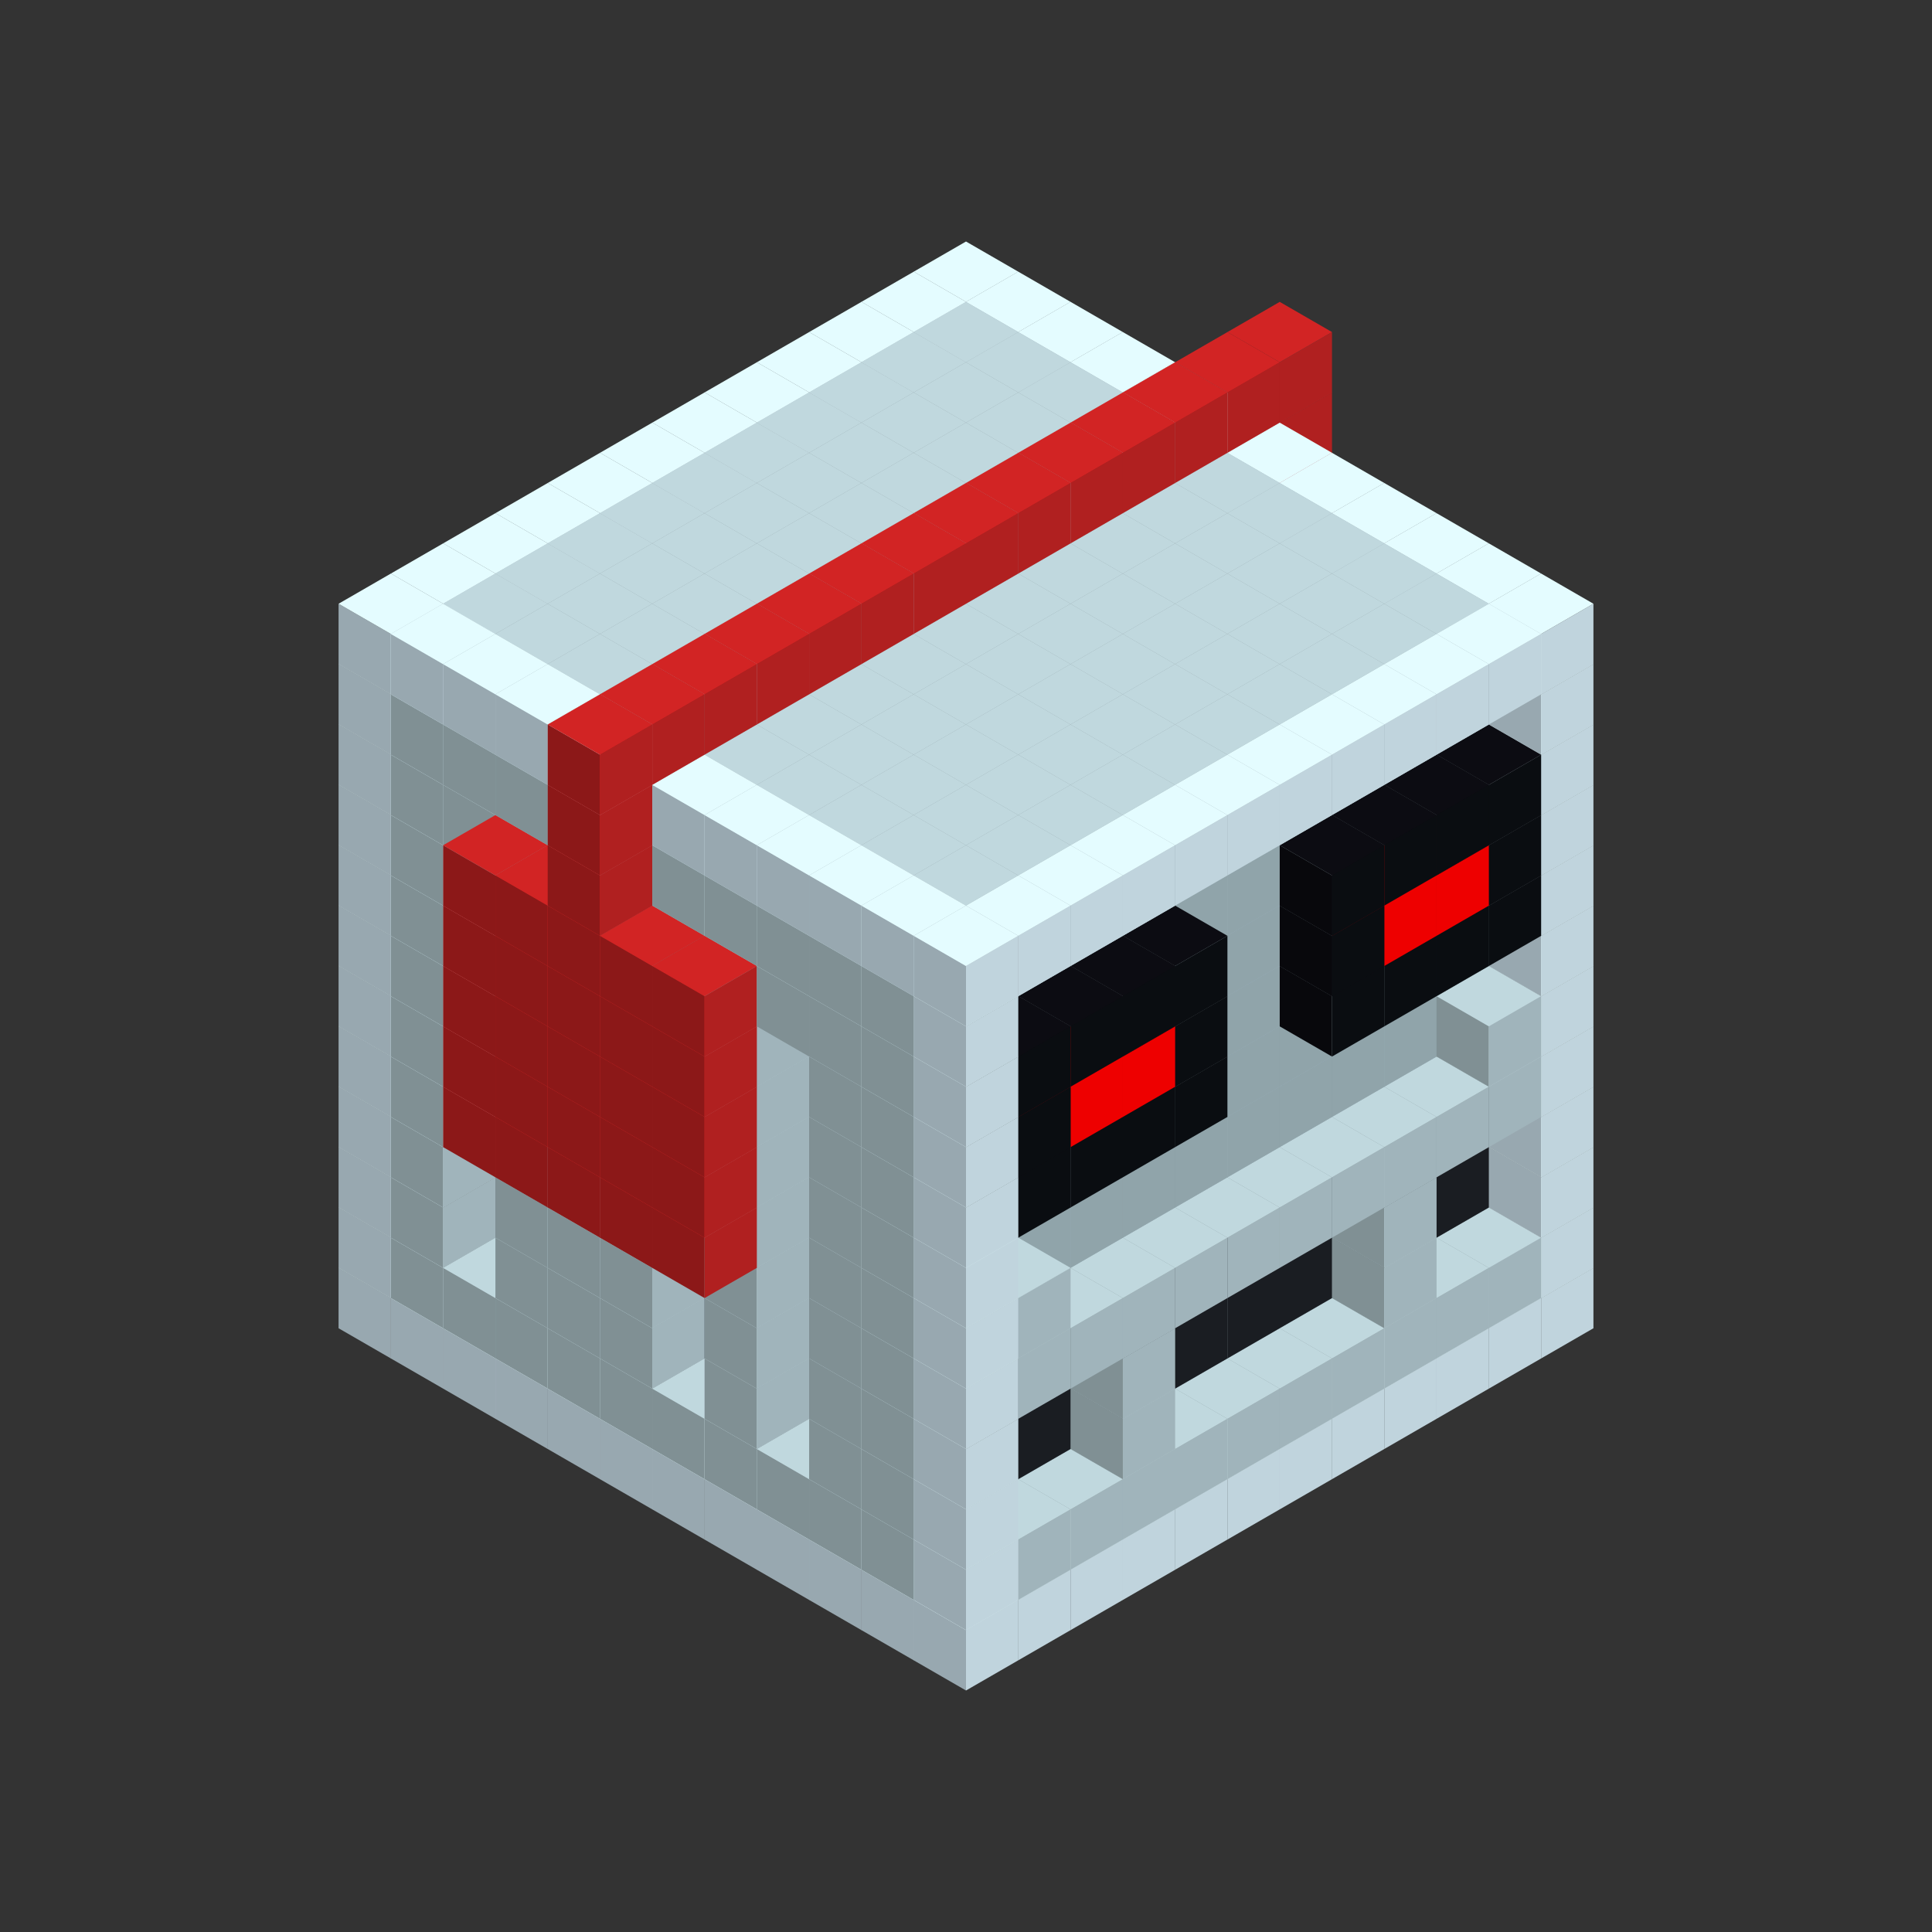 
<svg width='600' height='600' viewBox='4436371 5550000 3200000 3200000' xmlns='http://www.w3.org/2000/svg' xmlns:xlink='http://www.w3.org/1999/xlink'>
<rect x="4436371" y="5550000" width="3200000" height="3200000" fill="#333333" stroke="none"/>
<use xlink:href='#v-0x00000075-4' transform='translate(983738,3600000)'/>
<use xlink:href='#v-0x00000075-4' transform='translate(1070341,3650000)'/>
<use xlink:href='#v-0x00000075-4' transform='translate(1156944,3700000)'/>
<use xlink:href='#v-0x00000075-4' transform='translate(1243547,3750000)'/>
<use xlink:href='#v-0x00000075-4' transform='translate(1330150,3800000)'/>
<use xlink:href='#v-0x00000075-4' transform='translate(1416753,3850000)'/>
<use xlink:href='#v-0x00000075-4' transform='translate(1503356,3900000)'/>
<use xlink:href='#v-0x00000075-4' transform='translate(1589959,3950000)'/>
<use xlink:href='#v-0x00000075-4' transform='translate(1676562,4000000)'/>
<use xlink:href='#v-0x00000075-4' transform='translate(1763165,4050000)'/>
<use xlink:href='#v-0x00000075-4' transform='translate(1849768,4100000)'/>
<use xlink:href='#v-0x00000075-4' transform='translate(2889004,3600000)'/>
<use xlink:href='#v-0x00000075-4' transform='translate(2802401,3650000)'/>
<use xlink:href='#v-0x00000075-4' transform='translate(2715798,3700000)'/>
<use xlink:href='#v-0x00000075-4' transform='translate(2629195,3750000)'/>
<use xlink:href='#v-0x00000075-4' transform='translate(2542592,3800000)'/>
<use xlink:href='#v-0x00000075-4' transform='translate(2455989,3850000)'/>
<use xlink:href='#v-0x00000075-4' transform='translate(2369386,3900000)'/>
<use xlink:href='#v-0x00000075-4' transform='translate(2282783,3950000)'/>
<use xlink:href='#v-0x00000075-4' transform='translate(2196180,4000000)'/>
<use xlink:href='#v-0x00000075-4' transform='translate(2109577,4050000)'/>
<use xlink:href='#v-0x00000075-4' transform='translate(2022974,4100000)'/>
<use xlink:href='#v-0x00000075-4' transform='translate(1936371,4150000)'/>
<use xlink:href='#v-0x00000075-4' transform='translate(983738,3500000)'/>
<use xlink:href='#v-0x00000075-1' transform='translate(1070341,3550000)'/>
<use xlink:href='#v-0x00000075-1' transform='translate(1156944,3600000)'/>
<use xlink:href='#v-0x00000075-1' transform='translate(1243547,3650000)'/>
<use xlink:href='#v-0x00000075-1' transform='translate(1330150,3700000)'/>
<use xlink:href='#v-0x00000075-1' transform='translate(1416753,3750000)'/>
<use xlink:href='#v-0x00000075-1' transform='translate(1503356,3800000)'/>
<use xlink:href='#v-0x00000075-1' transform='translate(1589959,3850000)'/>
<use xlink:href='#v-0x00000075-1' transform='translate(1676562,3900000)'/>
<use xlink:href='#v-0x00000075-1' transform='translate(1763165,3950000)'/>
<use xlink:href='#v-0x00000075-2' transform='translate(2715798,3500000)'/>
<use xlink:href='#v-0x00000075-2' transform='translate(2629195,3550000)'/>
<use xlink:href='#v-0x00000075-2' transform='translate(2542592,3600000)'/>
<use xlink:href='#v-0x00000075-2' transform='translate(2455989,3650000)'/>
<use xlink:href='#v-0x00000075-2' transform='translate(2369386,3700000)'/>
<use xlink:href='#v-0x00000075-2' transform='translate(2282783,3750000)'/>
<use xlink:href='#v-0x00000075-2' transform='translate(2196180,3800000)'/>
<use xlink:href='#v-0x00000075-2' transform='translate(2109577,3850000)'/>
<use xlink:href='#v-0x00000075-2' transform='translate(2022974,3900000)'/>
<use xlink:href='#v-0x00000075-2' transform='translate(1936371,3950000)'/>
<use xlink:href='#v-0x00000075-1' transform='translate(1849768,4000000)'/>
<use xlink:href='#v-0x00000075-4' transform='translate(2889004,3500000)'/>
<use xlink:href='#v-0x00000075-1' transform='translate(2802401,3550000)'/>
<use xlink:href='#v-0x00000075-1' transform='translate(2715798,3600000)'/>
<use xlink:href='#v-0x00000075-1' transform='translate(2629195,3650000)'/>
<use xlink:href='#v-0x00000075-1' transform='translate(2542592,3700000)'/>
<use xlink:href='#v-0x00000075-1' transform='translate(2455989,3750000)'/>
<use xlink:href='#v-0x00000075-1' transform='translate(2369386,3800000)'/>
<use xlink:href='#v-0x00000075-1' transform='translate(2282783,3850000)'/>
<use xlink:href='#v-0x00000075-1' transform='translate(2196180,3900000)'/>
<use xlink:href='#v-0x00000075-1' transform='translate(2109577,3950000)'/>
<use xlink:href='#v-0x00000075-1' transform='translate(2022974,4000000)'/>
<use xlink:href='#v-0x00000075-4' transform='translate(1936371,4050000)'/>
<use xlink:href='#v-0x00000075-4' transform='translate(983738,3400000)'/>
<use xlink:href='#v-0x00000075-1' transform='translate(1070341,3450000)'/>
<use xlink:href='#v-0x00000075-2' transform='translate(1243547,3450000)'/>
<use xlink:href='#v-0x00000075-2' transform='translate(1330150,3500000)'/>
<use xlink:href='#v-0x00000075-1' transform='translate(1243547,3550000)'/>
<use xlink:href='#v-0x00000075-2' transform='translate(1416753,3550000)'/>
<use xlink:href='#v-0x00000075-1' transform='translate(1330150,3600000)'/>
<use xlink:href='#v-0x00000075-2' transform='translate(1503356,3600000)'/>
<use xlink:href='#v-0x00000075-1' transform='translate(1416753,3650000)'/>
<use xlink:href='#v-0x00000075-2' transform='translate(1589959,3650000)'/>
<use xlink:href='#v-0x00000075-2' transform='translate(1676562,3700000)'/>
<use xlink:href='#v-0x00000075-1' transform='translate(1589959,3750000)'/>
<use xlink:href='#v-0x00000075-2' transform='translate(1763165,3750000)'/>
<use xlink:href='#v-0x00000075-2' transform='translate(1849768,3800000)'/>
<use xlink:href='#v-0x00000075-1' transform='translate(1763165,3850000)'/>
<use xlink:href='#v-0x00000075-5' transform='translate(2715798,3400000)'/>
<use xlink:href='#v-0x00000075-5' transform='translate(2629195,3450000)'/>
<use xlink:href='#v-0x00000075-5' transform='translate(2542592,3500000)'/>
<use xlink:href='#v-0x00000075-5' transform='translate(2455989,3550000)'/>
<use xlink:href='#v-0x00000075-5' transform='translate(2369386,3600000)'/>
<use xlink:href='#v-0x00000075-5' transform='translate(2282783,3650000)'/>
<use xlink:href='#v-0x00000075-5' transform='translate(2196180,3700000)'/>
<use xlink:href='#v-0x00000075-5' transform='translate(2109577,3750000)'/>
<use xlink:href='#v-0x00000075-5' transform='translate(2022974,3800000)'/>
<use xlink:href='#v-0x00000075-5' transform='translate(1936371,3850000)'/>
<use xlink:href='#v-0x00000075-1' transform='translate(1849768,3900000)'/>
<use xlink:href='#v-0x00000075-4' transform='translate(2889004,3400000)'/>
<use xlink:href='#v-0x00000075-1' transform='translate(2629195,3550000)'/>
<use xlink:href='#v-0x00000075-1' transform='translate(2196180,3800000)'/>
<use xlink:href='#v-0x00000075-4' transform='translate(1936371,3950000)'/>
<use xlink:href='#v-0x00000075-4' transform='translate(983738,3300000)'/>
<use xlink:href='#v-0x00000075-1' transform='translate(1070341,3350000)'/>
<use xlink:href='#v-0x00000075-2' transform='translate(1243547,3350000)'/>
<use xlink:href='#v-0x00000075-2' transform='translate(1330150,3400000)'/>
<use xlink:href='#v-0x00000075-1' transform='translate(1243547,3450000)'/>
<use xlink:href='#v-0x00000075-2' transform='translate(1416753,3450000)'/>
<use xlink:href='#v-0x00000075-1' transform='translate(1330150,3500000)'/>
<use xlink:href='#v-0x00000075-2' transform='translate(1503356,3500000)'/>
<use xlink:href='#v-0x00000075-1' transform='translate(1416753,3550000)'/>
<use xlink:href='#v-0x00000075-2' transform='translate(1589959,3550000)'/>
<use xlink:href='#v-0x00000075-2' transform='translate(1676562,3600000)'/>
<use xlink:href='#v-0x00000075-1' transform='translate(1589959,3650000)'/>
<use xlink:href='#v-0x00000075-2' transform='translate(1763165,3650000)'/>
<use xlink:href='#v-0x00000075-2' transform='translate(1849768,3700000)'/>
<use xlink:href='#v-0x00000075-1' transform='translate(1763165,3750000)'/>
<use xlink:href='#v-0x00000075-5' transform='translate(2715798,3300000)'/>
<use xlink:href='#v-0x00000075-5' transform='translate(2629195,3350000)'/>
<use xlink:href='#v-0x00000075-5' transform='translate(2542592,3400000)'/>
<use xlink:href='#v-0x00000075-5' transform='translate(2455989,3450000)'/>
<use xlink:href='#v-0x00000075-5' transform='translate(2369386,3500000)'/>
<use xlink:href='#v-0x00000075-5' transform='translate(2282783,3550000)'/>
<use xlink:href='#v-0x00000075-5' transform='translate(2196180,3600000)'/>
<use xlink:href='#v-0x00000075-5' transform='translate(2109577,3650000)'/>
<use xlink:href='#v-0x00000075-5' transform='translate(2022974,3700000)'/>
<use xlink:href='#v-0x00000075-5' transform='translate(1936371,3750000)'/>
<use xlink:href='#v-0x00000075-1' transform='translate(1849768,3800000)'/>
<use xlink:href='#v-0x00000075-4' transform='translate(2889004,3300000)'/>
<use xlink:href='#v-0x00000075-1' transform='translate(2629195,3450000)'/>
<use xlink:href='#v-0x00000075-1' transform='translate(2196180,3700000)'/>
<use xlink:href='#v-0x00000075-4' transform='translate(1936371,3850000)'/>
<use xlink:href='#v-0x00000075-4' transform='translate(983738,3200000)'/>
<use xlink:href='#v-0x00000075-1' transform='translate(1070341,3250000)'/>
<use xlink:href='#v-0x00000075-2' transform='translate(1243547,3250000)'/>
<use xlink:href='#v-0x00000075-2' transform='translate(1330150,3300000)'/>
<use xlink:href='#v-0x00000075-1' transform='translate(1243547,3350000)'/>
<use xlink:href='#v-0x00000075-2' transform='translate(1416753,3350000)'/>
<use xlink:href='#v-0x00000075-1' transform='translate(1330150,3400000)'/>
<use xlink:href='#v-0x00000075-2' transform='translate(1503356,3400000)'/>
<use xlink:href='#v-0x00000075-1' transform='translate(1416753,3450000)'/>
<use xlink:href='#v-0x00000075-2' transform='translate(1589959,3450000)'/>
<use xlink:href='#v-0x00000075-2' transform='translate(1676562,3500000)'/>
<use xlink:href='#v-0x00000075-1' transform='translate(1589959,3550000)'/>
<use xlink:href='#v-0x00000075-2' transform='translate(1763165,3550000)'/>
<use xlink:href='#v-0x00000075-2' transform='translate(1849768,3600000)'/>
<use xlink:href='#v-0x00000075-1' transform='translate(1763165,3650000)'/>
<use xlink:href='#v-0x00000075-2' transform='translate(2715798,3200000)'/>
<use xlink:href='#v-0x00000075-2' transform='translate(2629195,3250000)'/>
<use xlink:href='#v-0x00000075-2' transform='translate(2542592,3300000)'/>
<use xlink:href='#v-0x00000075-2' transform='translate(2455989,3350000)'/>
<use xlink:href='#v-0x00000075-2' transform='translate(2369386,3400000)'/>
<use xlink:href='#v-0x00000075-2' transform='translate(2282783,3450000)'/>
<use xlink:href='#v-0x00000075-2' transform='translate(2196180,3500000)'/>
<use xlink:href='#v-0x00000075-2' transform='translate(2109577,3550000)'/>
<use xlink:href='#v-0x00000075-2' transform='translate(2022974,3600000)'/>
<use xlink:href='#v-0x00000075-2' transform='translate(1936371,3650000)'/>
<use xlink:href='#v-0x00000075-1' transform='translate(1849768,3700000)'/>
<use xlink:href='#v-0x00000075-4' transform='translate(2889004,3200000)'/>
<use xlink:href='#v-0x00000075-1' transform='translate(2802401,3250000)'/>
<use xlink:href='#v-0x00000075-1' transform='translate(2715798,3300000)'/>
<use xlink:href='#v-0x00000075-1' transform='translate(2629195,3350000)'/>
<use xlink:href='#v-0x00000075-1' transform='translate(2542592,3400000)'/>
<use xlink:href='#v-0x00000075-1' transform='translate(2455989,3450000)'/>
<use xlink:href='#v-0x00000075-1' transform='translate(2369386,3500000)'/>
<use xlink:href='#v-0x00000075-1' transform='translate(2282783,3550000)'/>
<use xlink:href='#v-0x00000075-1' transform='translate(2196180,3600000)'/>
<use xlink:href='#v-0x00000075-1' transform='translate(2109577,3650000)'/>
<use xlink:href='#v-0x00000075-1' transform='translate(2022974,3700000)'/>
<use xlink:href='#v-0x00000075-4' transform='translate(1936371,3750000)'/>
<use xlink:href='#v-0x00000075-4' transform='translate(983738,3100000)'/>
<use xlink:href='#v-0x00000075-1' transform='translate(1070341,3150000)'/>
<use xlink:href='#v-0x00000075-2' transform='translate(1243547,3150000)'/>
<use xlink:href='#v-0x00000075-8' transform='translate(2282783,2650000)'/>
<use xlink:href='#v-0x00000075-2' transform='translate(1330150,3200000)'/>
<use xlink:href='#v-0x00000075-8' transform='translate(1156944,3300000)'/>
<use xlink:href='#v-0x00000075-8' transform='translate(2369386,2700000)'/>
<use xlink:href='#v-0x00000075-2' transform='translate(1416753,3250000)'/>
<use xlink:href='#v-0x00000075-8' transform='translate(1243547,3350000)'/>
<use xlink:href='#v-0x00000075-8' transform='translate(2455989,2750000)'/>
<use xlink:href='#v-0x00000075-2' transform='translate(1503356,3300000)'/>
<use xlink:href='#v-0x00000075-8' transform='translate(1330150,3400000)'/>
<use xlink:href='#v-0x00000075-8' transform='translate(2542592,2800000)'/>
<use xlink:href='#v-0x00000075-2' transform='translate(1589959,3350000)'/>
<use xlink:href='#v-0x00000075-8' transform='translate(1416753,3450000)'/>
<use xlink:href='#v-0x00000075-8' transform='translate(2629195,2850000)'/>
<use xlink:href='#v-0x00000075-2' transform='translate(1676562,3400000)'/>
<use xlink:href='#v-0x00000075-1' transform='translate(1589959,3450000)'/>
<use xlink:href='#v-0x00000075-8' transform='translate(1503356,3500000)'/>
<use xlink:href='#v-0x00000075-2' transform='translate(1763165,3450000)'/>
<use xlink:href='#v-0x00000075-2' transform='translate(1849768,3500000)'/>
<use xlink:href='#v-0x00000075-1' transform='translate(1763165,3550000)'/>
<use xlink:href='#v-0x00000075-2' transform='translate(2715798,3100000)'/>
<use xlink:href='#v-0x00000075-2' transform='translate(2629195,3150000)'/>
<use xlink:href='#v-0x00000075-2' transform='translate(2542592,3200000)'/>
<use xlink:href='#v-0x00000075-2' transform='translate(2455989,3250000)'/>
<use xlink:href='#v-0x00000075-2' transform='translate(2369386,3300000)'/>
<use xlink:href='#v-0x00000075-2' transform='translate(2282783,3350000)'/>
<use xlink:href='#v-0x00000075-2' transform='translate(2196180,3400000)'/>
<use xlink:href='#v-0x00000075-2' transform='translate(2109577,3450000)'/>
<use xlink:href='#v-0x00000075-2' transform='translate(2022974,3500000)'/>
<use xlink:href='#v-0x00000075-2' transform='translate(1936371,3550000)'/>
<use xlink:href='#v-0x00000075-1' transform='translate(1849768,3600000)'/>
<use xlink:href='#v-0x00000075-4' transform='translate(2889004,3100000)'/>
<use xlink:href='#v-0x00000075-1' transform='translate(2802401,3150000)'/>
<use xlink:href='#v-0x00000075-1' transform='translate(2022974,3600000)'/>
<use xlink:href='#v-0x00000075-4' transform='translate(1936371,3650000)'/>
<use xlink:href='#v-0x00000075-4' transform='translate(983738,3000000)'/>
<use xlink:href='#v-0x00000075-1' transform='translate(1070341,3050000)'/>
<use xlink:href='#v-0x00000075-2' transform='translate(1243547,3050000)'/>
<use xlink:href='#v-0x00000075-8' transform='translate(2282783,2550000)'/>
<use xlink:href='#v-0x00000075-2' transform='translate(1330150,3100000)'/>
<use xlink:href='#v-0x00000075-1' transform='translate(1243547,3150000)'/>
<use xlink:href='#v-0x00000075-8' transform='translate(1156944,3200000)'/>
<use xlink:href='#v-0x00000075-8' transform='translate(2369386,2600000)'/>
<use xlink:href='#v-0x00000075-2' transform='translate(1416753,3150000)'/>
<use xlink:href='#v-0x00000075-1' transform='translate(1330150,3200000)'/>
<use xlink:href='#v-0x00000075-8' transform='translate(1243547,3250000)'/>
<use xlink:href='#v-0x00000075-8' transform='translate(2455989,2650000)'/>
<use xlink:href='#v-0x00000075-2' transform='translate(1503356,3200000)'/>
<use xlink:href='#v-0x00000075-1' transform='translate(1416753,3250000)'/>
<use xlink:href='#v-0x00000075-8' transform='translate(1330150,3300000)'/>
<use xlink:href='#v-0x00000075-8' transform='translate(2542592,2700000)'/>
<use xlink:href='#v-0x00000075-2' transform='translate(1589959,3250000)'/>
<use xlink:href='#v-0x00000075-8' transform='translate(1416753,3350000)'/>
<use xlink:href='#v-0x00000075-8' transform='translate(2629195,2750000)'/>
<use xlink:href='#v-0x00000075-2' transform='translate(1676562,3300000)'/>
<use xlink:href='#v-0x00000075-1' transform='translate(1589959,3350000)'/>
<use xlink:href='#v-0x00000075-8' transform='translate(1503356,3400000)'/>
<use xlink:href='#v-0x00000075-2' transform='translate(1763165,3350000)'/>
<use xlink:href='#v-0x00000075-2' transform='translate(1849768,3400000)'/>
<use xlink:href='#v-0x00000075-1' transform='translate(1763165,3450000)'/>
<use xlink:href='#v-0x00000075-2' transform='translate(2715798,3000000)'/>
<use xlink:href='#v-0x00000075-2' transform='translate(2629195,3050000)'/>
<use xlink:href='#v-0x00000075-2' transform='translate(2542592,3100000)'/>
<use xlink:href='#v-0x00000075-2' transform='translate(2455989,3150000)'/>
<use xlink:href='#v-0x00000075-2' transform='translate(2369386,3200000)'/>
<use xlink:href='#v-0x00000075-2' transform='translate(2282783,3250000)'/>
<use xlink:href='#v-0x00000075-2' transform='translate(2196180,3300000)'/>
<use xlink:href='#v-0x00000075-2' transform='translate(2109577,3350000)'/>
<use xlink:href='#v-0x00000075-2' transform='translate(2022974,3400000)'/>
<use xlink:href='#v-0x00000075-2' transform='translate(1936371,3450000)'/>
<use xlink:href='#v-0x00000075-1' transform='translate(1849768,3500000)'/>
<use xlink:href='#v-0x00000075-4' transform='translate(2889004,3000000)'/>
<use xlink:href='#v-0x00000075-4' transform='translate(1936371,3550000)'/>
<use xlink:href='#v-0x00000075-4' transform='translate(983738,2900000)'/>
<use xlink:href='#v-0x00000075-1' transform='translate(1070341,2950000)'/>
<use xlink:href='#v-0x00000075-2' transform='translate(1243547,2950000)'/>
<use xlink:href='#v-0x00000075-8' transform='translate(2282783,2450000)'/>
<use xlink:href='#v-0x00000075-2' transform='translate(1330150,3000000)'/>
<use xlink:href='#v-0x00000075-1' transform='translate(1243547,3050000)'/>
<use xlink:href='#v-0x00000075-8' transform='translate(1156944,3100000)'/>
<use xlink:href='#v-0x00000075-8' transform='translate(2369386,2500000)'/>
<use xlink:href='#v-0x00000075-2' transform='translate(1416753,3050000)'/>
<use xlink:href='#v-0x00000075-1' transform='translate(1330150,3100000)'/>
<use xlink:href='#v-0x00000075-8' transform='translate(1243547,3150000)'/>
<use xlink:href='#v-0x00000075-8' transform='translate(2455989,2550000)'/>
<use xlink:href='#v-0x00000075-2' transform='translate(1503356,3100000)'/>
<use xlink:href='#v-0x00000075-1' transform='translate(1416753,3150000)'/>
<use xlink:href='#v-0x00000075-8' transform='translate(1330150,3200000)'/>
<use xlink:href='#v-0x00000075-8' transform='translate(2542592,2600000)'/>
<use xlink:href='#v-0x00000075-2' transform='translate(1589959,3150000)'/>
<use xlink:href='#v-0x00000075-8' transform='translate(1416753,3250000)'/>
<use xlink:href='#v-0x00000075-8' transform='translate(2629195,2650000)'/>
<use xlink:href='#v-0x00000075-2' transform='translate(1676562,3200000)'/>
<use xlink:href='#v-0x00000075-1' transform='translate(1589959,3250000)'/>
<use xlink:href='#v-0x00000075-8' transform='translate(1503356,3300000)'/>
<use xlink:href='#v-0x00000075-2' transform='translate(1763165,3250000)'/>
<use xlink:href='#v-0x00000075-2' transform='translate(1849768,3300000)'/>
<use xlink:href='#v-0x00000075-1' transform='translate(1763165,3350000)'/>
<use xlink:href='#v-0x00000075-2' transform='translate(2715798,2900000)'/>
<use xlink:href='#v-0x00000075-2' transform='translate(2629195,2950000)'/>
<use xlink:href='#v-0x00000075-2' transform='translate(2542592,3000000)'/>
<use xlink:href='#v-0x00000075-2' transform='translate(2455989,3050000)'/>
<use xlink:href='#v-0x00000075-2' transform='translate(2369386,3100000)'/>
<use xlink:href='#v-0x00000075-2' transform='translate(2282783,3150000)'/>
<use xlink:href='#v-0x00000075-2' transform='translate(2196180,3200000)'/>
<use xlink:href='#v-0x00000075-2' transform='translate(2109577,3250000)'/>
<use xlink:href='#v-0x00000075-2' transform='translate(2022974,3300000)'/>
<use xlink:href='#v-0x00000075-2' transform='translate(1936371,3350000)'/>
<use xlink:href='#v-0x00000075-1' transform='translate(1849768,3400000)'/>
<use xlink:href='#v-0x00000075-4' transform='translate(2889004,2900000)'/>
<use xlink:href='#v-0x00000075-6' transform='translate(2802401,2950000)'/>
<use xlink:href='#v-0x00000075-6' transform='translate(2715798,3000000)'/>
<use xlink:href='#v-0x00000075-6' transform='translate(2629195,3050000)'/>
<use xlink:href='#v-0x00000075-6' transform='translate(2542592,3100000)'/>
<use xlink:href='#v-0x00000075-6' transform='translate(2282783,3250000)'/>
<use xlink:href='#v-0x00000075-6' transform='translate(2196180,3300000)'/>
<use xlink:href='#v-0x00000075-6' transform='translate(2109577,3350000)'/>
<use xlink:href='#v-0x00000075-6' transform='translate(2022974,3400000)'/>
<use xlink:href='#v-0x00000075-4' transform='translate(1936371,3450000)'/>
<use xlink:href='#v-0x00000075-4' transform='translate(983738,2800000)'/>
<use xlink:href='#v-0x00000075-1' transform='translate(1070341,2850000)'/>
<use xlink:href='#v-0x00000075-2' transform='translate(1243547,2850000)'/>
<use xlink:href='#v-0x00000075-8' transform='translate(2282783,2350000)'/>
<use xlink:href='#v-0x00000075-2' transform='translate(1330150,2900000)'/>
<use xlink:href='#v-0x00000075-1' transform='translate(1243547,2950000)'/>
<use xlink:href='#v-0x00000075-8' transform='translate(1156944,3000000)'/>
<use xlink:href='#v-0x00000075-8' transform='translate(2369386,2400000)'/>
<use xlink:href='#v-0x00000075-2' transform='translate(1416753,2950000)'/>
<use xlink:href='#v-0x00000075-1' transform='translate(1330150,3000000)'/>
<use xlink:href='#v-0x00000075-8' transform='translate(1243547,3050000)'/>
<use xlink:href='#v-0x00000075-8' transform='translate(2455989,2450000)'/>
<use xlink:href='#v-0x00000075-2' transform='translate(1503356,3000000)'/>
<use xlink:href='#v-0x00000075-1' transform='translate(1416753,3050000)'/>
<use xlink:href='#v-0x00000075-8' transform='translate(1330150,3100000)'/>
<use xlink:href='#v-0x00000075-8' transform='translate(2542592,2500000)'/>
<use xlink:href='#v-0x00000075-2' transform='translate(1589959,3050000)'/>
<use xlink:href='#v-0x00000075-8' transform='translate(1416753,3150000)'/>
<use xlink:href='#v-0x00000075-8' transform='translate(2629195,2550000)'/>
<use xlink:href='#v-0x00000075-2' transform='translate(1676562,3100000)'/>
<use xlink:href='#v-0x00000075-1' transform='translate(1589959,3150000)'/>
<use xlink:href='#v-0x00000075-8' transform='translate(1503356,3200000)'/>
<use xlink:href='#v-0x00000075-2' transform='translate(1763165,3150000)'/>
<use xlink:href='#v-0x00000075-2' transform='translate(1849768,3200000)'/>
<use xlink:href='#v-0x00000075-1' transform='translate(1763165,3250000)'/>
<use xlink:href='#v-0x00000075-2' transform='translate(2715798,2800000)'/>
<use xlink:href='#v-0x00000075-2' transform='translate(2629195,2850000)'/>
<use xlink:href='#v-0x00000075-2' transform='translate(2542592,2900000)'/>
<use xlink:href='#v-0x00000075-2' transform='translate(2455989,2950000)'/>
<use xlink:href='#v-0x00000075-2' transform='translate(2369386,3000000)'/>
<use xlink:href='#v-0x00000075-2' transform='translate(2282783,3050000)'/>
<use xlink:href='#v-0x00000075-2' transform='translate(2196180,3100000)'/>
<use xlink:href='#v-0x00000075-2' transform='translate(2109577,3150000)'/>
<use xlink:href='#v-0x00000075-2' transform='translate(2022974,3200000)'/>
<use xlink:href='#v-0x00000075-2' transform='translate(1936371,3250000)'/>
<use xlink:href='#v-0x00000075-1' transform='translate(1849768,3300000)'/>
<use xlink:href='#v-0x00000075-4' transform='translate(2889004,2800000)'/>
<use xlink:href='#v-0x00000075-6' transform='translate(2802401,2850000)'/>
<use xlink:href='#v-0x00000075-7' transform='translate(2715798,2900000)'/>
<use xlink:href='#v-0x00000075-7' transform='translate(2629195,2950000)'/>
<use xlink:href='#v-0x00000075-6' transform='translate(2542592,3000000)'/>
<use xlink:href='#v-0x00000075-6' transform='translate(2282783,3150000)'/>
<use xlink:href='#v-0x00000075-7' transform='translate(2196180,3200000)'/>
<use xlink:href='#v-0x00000075-7' transform='translate(2109577,3250000)'/>
<use xlink:href='#v-0x00000075-6' transform='translate(2022974,3300000)'/>
<use xlink:href='#v-0x00000075-4' transform='translate(1936371,3350000)'/>
<use xlink:href='#v-0x00000075-4' transform='translate(983738,2700000)'/>
<use xlink:href='#v-0x00000075-1' transform='translate(1070341,2750000)'/>
<use xlink:href='#v-0x00000075-2' transform='translate(1243547,2750000)'/>
<use xlink:href='#v-0x00000075-1' transform='translate(1156944,2800000)'/>
<use xlink:href='#v-0x00000075-8' transform='translate(2282783,2250000)'/>
<use xlink:href='#v-0x00000075-2' transform='translate(1330150,2800000)'/>
<use xlink:href='#v-0x00000075-8' transform='translate(1156944,2900000)'/>
<use xlink:href='#v-0x00000075-8' transform='translate(2369386,2300000)'/>
<use xlink:href='#v-0x00000075-2' transform='translate(1416753,2850000)'/>
<use xlink:href='#v-0x00000075-8' transform='translate(1243547,2950000)'/>
<use xlink:href='#v-0x00000075-8' transform='translate(2455989,2350000)'/>
<use xlink:href='#v-0x00000075-2' transform='translate(1503356,2900000)'/>
<use xlink:href='#v-0x00000075-8' transform='translate(1330150,3000000)'/>
<use xlink:href='#v-0x00000075-8' transform='translate(2542592,2400000)'/>
<use xlink:href='#v-0x00000075-2' transform='translate(1589959,2950000)'/>
<use xlink:href='#v-0x00000075-1' transform='translate(1503356,3000000)'/>
<use xlink:href='#v-0x00000075-8' transform='translate(1416753,3050000)'/>
<use xlink:href='#v-0x00000075-8' transform='translate(2629195,2450000)'/>
<use xlink:href='#v-0x00000075-2' transform='translate(1676562,3000000)'/>
<use xlink:href='#v-0x00000075-1' transform='translate(1589959,3050000)'/>
<use xlink:href='#v-0x00000075-8' transform='translate(1503356,3100000)'/>
<use xlink:href='#v-0x00000075-2' transform='translate(1763165,3050000)'/>
<use xlink:href='#v-0x00000075-1' transform='translate(1676562,3100000)'/>
<use xlink:href='#v-0x00000075-2' transform='translate(1849768,3100000)'/>
<use xlink:href='#v-0x00000075-1' transform='translate(1763165,3150000)'/>
<use xlink:href='#v-0x00000075-2' transform='translate(2715798,2700000)'/>
<use xlink:href='#v-0x00000075-2' transform='translate(2629195,2750000)'/>
<use xlink:href='#v-0x00000075-2' transform='translate(2542592,2800000)'/>
<use xlink:href='#v-0x00000075-2' transform='translate(2455989,2850000)'/>
<use xlink:href='#v-0x00000075-2' transform='translate(2369386,2900000)'/>
<use xlink:href='#v-0x00000075-2' transform='translate(2282783,2950000)'/>
<use xlink:href='#v-0x00000075-2' transform='translate(2196180,3000000)'/>
<use xlink:href='#v-0x00000075-2' transform='translate(2109577,3050000)'/>
<use xlink:href='#v-0x00000075-2' transform='translate(2022974,3100000)'/>
<use xlink:href='#v-0x00000075-2' transform='translate(1936371,3150000)'/>
<use xlink:href='#v-0x00000075-1' transform='translate(1849768,3200000)'/>
<use xlink:href='#v-0x00000075-4' transform='translate(2889004,2700000)'/>
<use xlink:href='#v-0x00000075-6' transform='translate(2802401,2750000)'/>
<use xlink:href='#v-0x00000075-6' transform='translate(2715798,2800000)'/>
<use xlink:href='#v-0x00000075-6' transform='translate(2629195,2850000)'/>
<use xlink:href='#v-0x00000075-6' transform='translate(2542592,2900000)'/>
<use xlink:href='#v-0x00000075-6' transform='translate(2282783,3050000)'/>
<use xlink:href='#v-0x00000075-6' transform='translate(2196180,3100000)'/>
<use xlink:href='#v-0x00000075-6' transform='translate(2109577,3150000)'/>
<use xlink:href='#v-0x00000075-6' transform='translate(2022974,3200000)'/>
<use xlink:href='#v-0x00000075-4' transform='translate(1936371,3250000)'/>
<use xlink:href='#v-0x00000075-4' transform='translate(983738,2600000)'/>
<use xlink:href='#v-0x00000075-1' transform='translate(1070341,2650000)'/>
<use xlink:href='#v-0x00000075-1' transform='translate(1156944,2700000)'/>
<use xlink:href='#v-0x00000075-1' transform='translate(1243547,2750000)'/>
<use xlink:href='#v-0x00000075-1' transform='translate(1330150,2800000)'/>
<use xlink:href='#v-0x00000075-8' transform='translate(2455989,2250000)'/>
<use xlink:href='#v-0x00000075-1' transform='translate(1416753,2850000)'/>
<use xlink:href='#v-0x00000075-8' transform='translate(1330150,2900000)'/>
<use xlink:href='#v-0x00000075-1' transform='translate(1503356,2900000)'/>
<use xlink:href='#v-0x00000075-1' transform='translate(1589959,2950000)'/>
<use xlink:href='#v-0x00000075-1' transform='translate(1676562,3000000)'/>
<use xlink:href='#v-0x00000075-1' transform='translate(1763165,3050000)'/>
<use xlink:href='#v-0x00000075-2' transform='translate(2715798,2600000)'/>
<use xlink:href='#v-0x00000075-2' transform='translate(2629195,2650000)'/>
<use xlink:href='#v-0x00000075-2' transform='translate(2542592,2700000)'/>
<use xlink:href='#v-0x00000075-2' transform='translate(2455989,2750000)'/>
<use xlink:href='#v-0x00000075-2' transform='translate(2369386,2800000)'/>
<use xlink:href='#v-0x00000075-2' transform='translate(2282783,2850000)'/>
<use xlink:href='#v-0x00000075-2' transform='translate(2196180,2900000)'/>
<use xlink:href='#v-0x00000075-2' transform='translate(2109577,2950000)'/>
<use xlink:href='#v-0x00000075-2' transform='translate(2022974,3000000)'/>
<use xlink:href='#v-0x00000075-2' transform='translate(1936371,3050000)'/>
<use xlink:href='#v-0x00000075-1' transform='translate(1849768,3100000)'/>
<use xlink:href='#v-0x00000075-4' transform='translate(2889004,2600000)'/>
<use xlink:href='#v-0x00000075-4' transform='translate(1936371,3150000)'/>
<use xlink:href='#v-0x00000075-4' transform='translate(1936371,1950000)'/>
<use xlink:href='#v-0x00000075-4' transform='translate(1849768,2000000)'/>
<use xlink:href='#v-0x00000075-4' transform='translate(1763165,2050000)'/>
<use xlink:href='#v-0x00000075-4' transform='translate(1676562,2100000)'/>
<use xlink:href='#v-0x00000075-4' transform='translate(1589959,2150000)'/>
<use xlink:href='#v-0x00000075-4' transform='translate(1503356,2200000)'/>
<use xlink:href='#v-0x00000075-4' transform='translate(1416753,2250000)'/>
<use xlink:href='#v-0x00000075-4' transform='translate(1330150,2300000)'/>
<use xlink:href='#v-0x00000075-4' transform='translate(1243547,2350000)'/>
<use xlink:href='#v-0x00000075-4' transform='translate(1156944,2400000)'/>
<use xlink:href='#v-0x00000075-4' transform='translate(1070341,2450000)'/>
<use xlink:href='#v-0x00000075-4' transform='translate(983738,2500000)'/>
<use xlink:href='#v-0x00000075-4' transform='translate(2022974,2000000)'/>
<use xlink:href='#v-0x00000075-1' transform='translate(1936371,2050000)'/>
<use xlink:href='#v-0x00000075-1' transform='translate(1849768,2100000)'/>
<use xlink:href='#v-0x00000075-1' transform='translate(1763165,2150000)'/>
<use xlink:href='#v-0x00000075-1' transform='translate(1676562,2200000)'/>
<use xlink:href='#v-0x00000075-1' transform='translate(1589959,2250000)'/>
<use xlink:href='#v-0x00000075-1' transform='translate(1503356,2300000)'/>
<use xlink:href='#v-0x00000075-1' transform='translate(1416753,2350000)'/>
<use xlink:href='#v-0x00000075-1' transform='translate(1330150,2400000)'/>
<use xlink:href='#v-0x00000075-1' transform='translate(1243547,2450000)'/>
<use xlink:href='#v-0x00000075-1' transform='translate(1156944,2500000)'/>
<use xlink:href='#v-0x00000075-4' transform='translate(1070341,2550000)'/>
<use xlink:href='#v-0x00000075-4' transform='translate(2109577,2050000)'/>
<use xlink:href='#v-0x00000075-1' transform='translate(2022974,2100000)'/>
<use xlink:href='#v-0x00000075-1' transform='translate(1936371,2150000)'/>
<use xlink:href='#v-0x00000075-1' transform='translate(1849768,2200000)'/>
<use xlink:href='#v-0x00000075-1' transform='translate(1763165,2250000)'/>
<use xlink:href='#v-0x00000075-1' transform='translate(1676562,2300000)'/>
<use xlink:href='#v-0x00000075-1' transform='translate(1589959,2350000)'/>
<use xlink:href='#v-0x00000075-1' transform='translate(1503356,2400000)'/>
<use xlink:href='#v-0x00000075-1' transform='translate(1416753,2450000)'/>
<use xlink:href='#v-0x00000075-1' transform='translate(1330150,2500000)'/>
<use xlink:href='#v-0x00000075-1' transform='translate(1243547,2550000)'/>
<use xlink:href='#v-0x00000075-4' transform='translate(1156944,2600000)'/>
<use xlink:href='#v-0x00000075-4' transform='translate(2196180,2100000)'/>
<use xlink:href='#v-0x00000075-1' transform='translate(2109577,2150000)'/>
<use xlink:href='#v-0x00000075-1' transform='translate(2022974,2200000)'/>
<use xlink:href='#v-0x00000075-1' transform='translate(1936371,2250000)'/>
<use xlink:href='#v-0x00000075-1' transform='translate(1849768,2300000)'/>
<use xlink:href='#v-0x00000075-1' transform='translate(1763165,2350000)'/>
<use xlink:href='#v-0x00000075-1' transform='translate(1676562,2400000)'/>
<use xlink:href='#v-0x00000075-1' transform='translate(1589959,2450000)'/>
<use xlink:href='#v-0x00000075-1' transform='translate(1503356,2500000)'/>
<use xlink:href='#v-0x00000075-1' transform='translate(1416753,2550000)'/>
<use xlink:href='#v-0x00000075-1' transform='translate(1330150,2600000)'/>
<use xlink:href='#v-0x00000075-4' transform='translate(1243547,2650000)'/>
<use xlink:href='#v-0x00000075-4' transform='translate(2282783,2150000)'/>
<use xlink:href='#v-0x00000075-1' transform='translate(2196180,2200000)'/>
<use xlink:href='#v-0x00000075-1' transform='translate(2109577,2250000)'/>
<use xlink:href='#v-0x00000075-1' transform='translate(2022974,2300000)'/>
<use xlink:href='#v-0x00000075-1' transform='translate(1936371,2350000)'/>
<use xlink:href='#v-0x00000075-1' transform='translate(1849768,2400000)'/>
<use xlink:href='#v-0x00000075-1' transform='translate(1763165,2450000)'/>
<use xlink:href='#v-0x00000075-1' transform='translate(1676562,2500000)'/>
<use xlink:href='#v-0x00000075-1' transform='translate(1589959,2550000)'/>
<use xlink:href='#v-0x00000075-1' transform='translate(1503356,2600000)'/>
<use xlink:href='#v-0x00000075-1' transform='translate(1416753,2650000)'/>
<use xlink:href='#v-0x00000075-4' transform='translate(1330150,2700000)'/>
<use xlink:href='#v-0x00000075-8' transform='translate(2455989,2150000)'/>
<use xlink:href='#v-0x00000075-4' transform='translate(2369386,2200000)'/>
<use xlink:href='#v-0x00000075-1' transform='translate(2282783,2250000)'/>
<use xlink:href='#v-0x00000075-1' transform='translate(2196180,2300000)'/>
<use xlink:href='#v-0x00000075-1' transform='translate(2109577,2350000)'/>
<use xlink:href='#v-0x00000075-1' transform='translate(2022974,2400000)'/>
<use xlink:href='#v-0x00000075-1' transform='translate(1936371,2450000)'/>
<use xlink:href='#v-0x00000075-1' transform='translate(1849768,2500000)'/>
<use xlink:href='#v-0x00000075-1' transform='translate(1763165,2550000)'/>
<use xlink:href='#v-0x00000075-1' transform='translate(1676562,2600000)'/>
<use xlink:href='#v-0x00000075-1' transform='translate(1589959,2650000)'/>
<use xlink:href='#v-0x00000075-1' transform='translate(1503356,2700000)'/>
<use xlink:href='#v-0x00000075-4' transform='translate(1416753,2750000)'/>
<use xlink:href='#v-0x00000075-8' transform='translate(1330150,2800000)'/>
<use xlink:href='#v-0x00000075-4' transform='translate(2455989,2250000)'/>
<use xlink:href='#v-0x00000075-1' transform='translate(2369386,2300000)'/>
<use xlink:href='#v-0x00000075-1' transform='translate(2282783,2350000)'/>
<use xlink:href='#v-0x00000075-1' transform='translate(2196180,2400000)'/>
<use xlink:href='#v-0x00000075-1' transform='translate(2109577,2450000)'/>
<use xlink:href='#v-0x00000075-1' transform='translate(2022974,2500000)'/>
<use xlink:href='#v-0x00000075-1' transform='translate(1936371,2550000)'/>
<use xlink:href='#v-0x00000075-1' transform='translate(1849768,2600000)'/>
<use xlink:href='#v-0x00000075-1' transform='translate(1763165,2650000)'/>
<use xlink:href='#v-0x00000075-1' transform='translate(1676562,2700000)'/>
<use xlink:href='#v-0x00000075-1' transform='translate(1589959,2750000)'/>
<use xlink:href='#v-0x00000075-4' transform='translate(1503356,2800000)'/>
<use xlink:href='#v-0x00000075-4' transform='translate(2542592,2300000)'/>
<use xlink:href='#v-0x00000075-1' transform='translate(2455989,2350000)'/>
<use xlink:href='#v-0x00000075-1' transform='translate(2369386,2400000)'/>
<use xlink:href='#v-0x00000075-1' transform='translate(2282783,2450000)'/>
<use xlink:href='#v-0x00000075-1' transform='translate(2196180,2500000)'/>
<use xlink:href='#v-0x00000075-1' transform='translate(2109577,2550000)'/>
<use xlink:href='#v-0x00000075-1' transform='translate(2022974,2600000)'/>
<use xlink:href='#v-0x00000075-1' transform='translate(1936371,2650000)'/>
<use xlink:href='#v-0x00000075-1' transform='translate(1849768,2700000)'/>
<use xlink:href='#v-0x00000075-1' transform='translate(1763165,2750000)'/>
<use xlink:href='#v-0x00000075-1' transform='translate(1676562,2800000)'/>
<use xlink:href='#v-0x00000075-4' transform='translate(1589959,2850000)'/>
<use xlink:href='#v-0x00000075-4' transform='translate(2629195,2350000)'/>
<use xlink:href='#v-0x00000075-1' transform='translate(2542592,2400000)'/>
<use xlink:href='#v-0x00000075-1' transform='translate(2455989,2450000)'/>
<use xlink:href='#v-0x00000075-1' transform='translate(2369386,2500000)'/>
<use xlink:href='#v-0x00000075-1' transform='translate(2282783,2550000)'/>
<use xlink:href='#v-0x00000075-1' transform='translate(2196180,2600000)'/>
<use xlink:href='#v-0x00000075-1' transform='translate(2109577,2650000)'/>
<use xlink:href='#v-0x00000075-1' transform='translate(2022974,2700000)'/>
<use xlink:href='#v-0x00000075-1' transform='translate(1936371,2750000)'/>
<use xlink:href='#v-0x00000075-1' transform='translate(1849768,2800000)'/>
<use xlink:href='#v-0x00000075-1' transform='translate(1763165,2850000)'/>
<use xlink:href='#v-0x00000075-4' transform='translate(1676562,2900000)'/>
<use xlink:href='#v-0x00000075-4' transform='translate(2715798,2400000)'/>
<use xlink:href='#v-0x00000075-1' transform='translate(2629195,2450000)'/>
<use xlink:href='#v-0x00000075-1' transform='translate(2542592,2500000)'/>
<use xlink:href='#v-0x00000075-1' transform='translate(2455989,2550000)'/>
<use xlink:href='#v-0x00000075-1' transform='translate(2369386,2600000)'/>
<use xlink:href='#v-0x00000075-1' transform='translate(2282783,2650000)'/>
<use xlink:href='#v-0x00000075-1' transform='translate(2196180,2700000)'/>
<use xlink:href='#v-0x00000075-1' transform='translate(2109577,2750000)'/>
<use xlink:href='#v-0x00000075-1' transform='translate(2022974,2800000)'/>
<use xlink:href='#v-0x00000075-1' transform='translate(1936371,2850000)'/>
<use xlink:href='#v-0x00000075-1' transform='translate(1849768,2900000)'/>
<use xlink:href='#v-0x00000075-4' transform='translate(1763165,2950000)'/>
<use xlink:href='#v-0x00000075-4' transform='translate(2802401,2450000)'/>
<use xlink:href='#v-0x00000075-1' transform='translate(2715798,2500000)'/>
<use xlink:href='#v-0x00000075-1' transform='translate(2629195,2550000)'/>
<use xlink:href='#v-0x00000075-1' transform='translate(2542592,2600000)'/>
<use xlink:href='#v-0x00000075-1' transform='translate(2455989,2650000)'/>
<use xlink:href='#v-0x00000075-1' transform='translate(2369386,2700000)'/>
<use xlink:href='#v-0x00000075-1' transform='translate(2282783,2750000)'/>
<use xlink:href='#v-0x00000075-1' transform='translate(2196180,2800000)'/>
<use xlink:href='#v-0x00000075-1' transform='translate(2109577,2850000)'/>
<use xlink:href='#v-0x00000075-1' transform='translate(2022974,2900000)'/>
<use xlink:href='#v-0x00000075-1' transform='translate(1936371,2950000)'/>
<use xlink:href='#v-0x00000075-4' transform='translate(1849768,3000000)'/>
<use xlink:href='#v-0x00000075-4' transform='translate(2889004,2500000)'/>
<use xlink:href='#v-0x00000075-4' transform='translate(2802401,2550000)'/>
<use xlink:href='#v-0x00000075-4' transform='translate(2715798,2600000)'/>
<use xlink:href='#v-0x00000075-4' transform='translate(2629195,2650000)'/>
<use xlink:href='#v-0x00000075-4' transform='translate(2542592,2700000)'/>
<use xlink:href='#v-0x00000075-4' transform='translate(2455989,2750000)'/>
<use xlink:href='#v-0x00000075-4' transform='translate(2369386,2800000)'/>
<use xlink:href='#v-0x00000075-4' transform='translate(2282783,2850000)'/>
<use xlink:href='#v-0x00000075-4' transform='translate(2196180,2900000)'/>
<use xlink:href='#v-0x00000075-4' transform='translate(2109577,2950000)'/>
<use xlink:href='#v-0x00000075-4' transform='translate(2022974,3000000)'/>
<use xlink:href='#v-0x00000075-4' transform='translate(1936371,3050000)'/>
<use xlink:href='#v-0x00000075-8' transform='translate(2455989,2050000)'/>
<use xlink:href='#v-0x00000075-8' transform='translate(2369386,2100000)'/>
<use xlink:href='#v-0x00000075-8' transform='translate(2282783,2150000)'/>
<use xlink:href='#v-0x00000075-8' transform='translate(2196180,2200000)'/>
<use xlink:href='#v-0x00000075-8' transform='translate(2109577,2250000)'/>
<use xlink:href='#v-0x00000075-8' transform='translate(2022974,2300000)'/>
<use xlink:href='#v-0x00000075-8' transform='translate(1936371,2350000)'/>
<use xlink:href='#v-0x00000075-8' transform='translate(1849768,2400000)'/>
<use xlink:href='#v-0x00000075-8' transform='translate(1763165,2450000)'/>
<use xlink:href='#v-0x00000075-8' transform='translate(1676562,2500000)'/>
<use xlink:href='#v-0x00000075-8' transform='translate(1589959,2550000)'/>
<use xlink:href='#v-0x00000075-8' transform='translate(1503356,2600000)'/>
<use xlink:href='#v-0x00000075-8' transform='translate(1416753,2650000)'/>
<use xlink:href='#v-0x00000075-8' transform='translate(1330150,2700000)'/>
<defs>
<g id='v-0x00000075-1'>
<polygon points='4100000,4100000 4100000,4200000 4013397,4150000 4013397,4050000' fill='#809094'/>
<polygon points='4100000,4100000 4100000,4200000 4186602,4150000 4186602,4050000' fill='#a0b4bb'/>
<polygon points='4100000,4100000 4013397,4050000 4100000,4000000 4186602,4050000' fill='#c0d8de'/>
</g>
<g id='v-0x00000075-2'>
<polygon points='4100000,4100000 4100000,4200000 4013397,4150000 4013397,4050000' fill='#708088'/>
<polygon points='4100000,4100000 4100000,4200000 4186602,4150000 4186602,4050000' fill='#90a4aa'/>
<polygon points='4100000,4100000 4013397,4050000 4100000,4000000 4186602,4050000' fill='#a8c0cc'/>
</g>
<g id='v-0x00000075-3'>
<polygon points='4100000,4100000 4100000,4200000 4013397,4150000 4013397,4050000' fill='#0098cc'/>
<polygon points='4100000,4100000 4100000,4200000 4186602,4150000 4186602,4050000' fill='#00c0ff'/>
<polygon points='4100000,4100000 4013397,4050000 4100000,4000000 4186602,4050000' fill='#00e4ff'/>
</g>
<g id='v-0x00000075-4'>
<polygon points='4100000,4100000 4100000,4200000 4013397,4150000 4013397,4050000' fill='#98a8b0'/>
<polygon points='4100000,4100000 4100000,4200000 4186602,4150000 4186602,4050000' fill='#c0d4dd'/>
<polygon points='4100000,4100000 4013397,4050000 4100000,4000000 4186602,4050000' fill='#e4fcff'/>
</g>
<g id='v-0x00000075-5'>
<polygon points='4100000,4100000 4100000,4200000 4013397,4150000 4013397,4050000' fill='#141418'/>
<polygon points='4100000,4100000 4100000,4200000 4186602,4150000 4186602,4050000' fill='#1a1d22'/>
<polygon points='4100000,4100000 4013397,4050000 4100000,4000000 4186602,4050000' fill='#1e1e24'/>
</g>
<g id='v-0x00000075-6'>
<polygon points='4100000,4100000 4100000,4200000 4013397,4150000 4013397,4050000' fill='#08080c'/>
<polygon points='4100000,4100000 4100000,4200000 4186602,4150000 4186602,4050000' fill='#0a0d11'/>
<polygon points='4100000,4100000 4013397,4050000 4100000,4000000 4186602,4050000' fill='#0c0c12'/>
</g>
<g id='v-0x00000075-7'>
<polygon points='4100000,4100000 4100000,4200000 4013397,4150000 4013397,4050000' fill='#bc0000'/>
<polygon points='4100000,4100000 4100000,4200000 4186602,4150000 4186602,4050000' fill='#ee0000'/>
<polygon points='4100000,4100000 4013397,4050000 4100000,4000000 4186602,4050000' fill='#ff0000'/>
</g>
<g id='v-0x00000075-8'>
<polygon points='4100000,4100000 4100000,4200000 4013397,4150000 4013397,4050000' fill='#8c1818'/>
<polygon points='4100000,4100000 4100000,4200000 4186602,4150000 4186602,4050000' fill='#b02020'/>
<polygon points='4100000,4100000 4013397,4050000 4100000,4000000 4186602,4050000' fill='#d22424'/>
</g>
</defs>
</svg>
